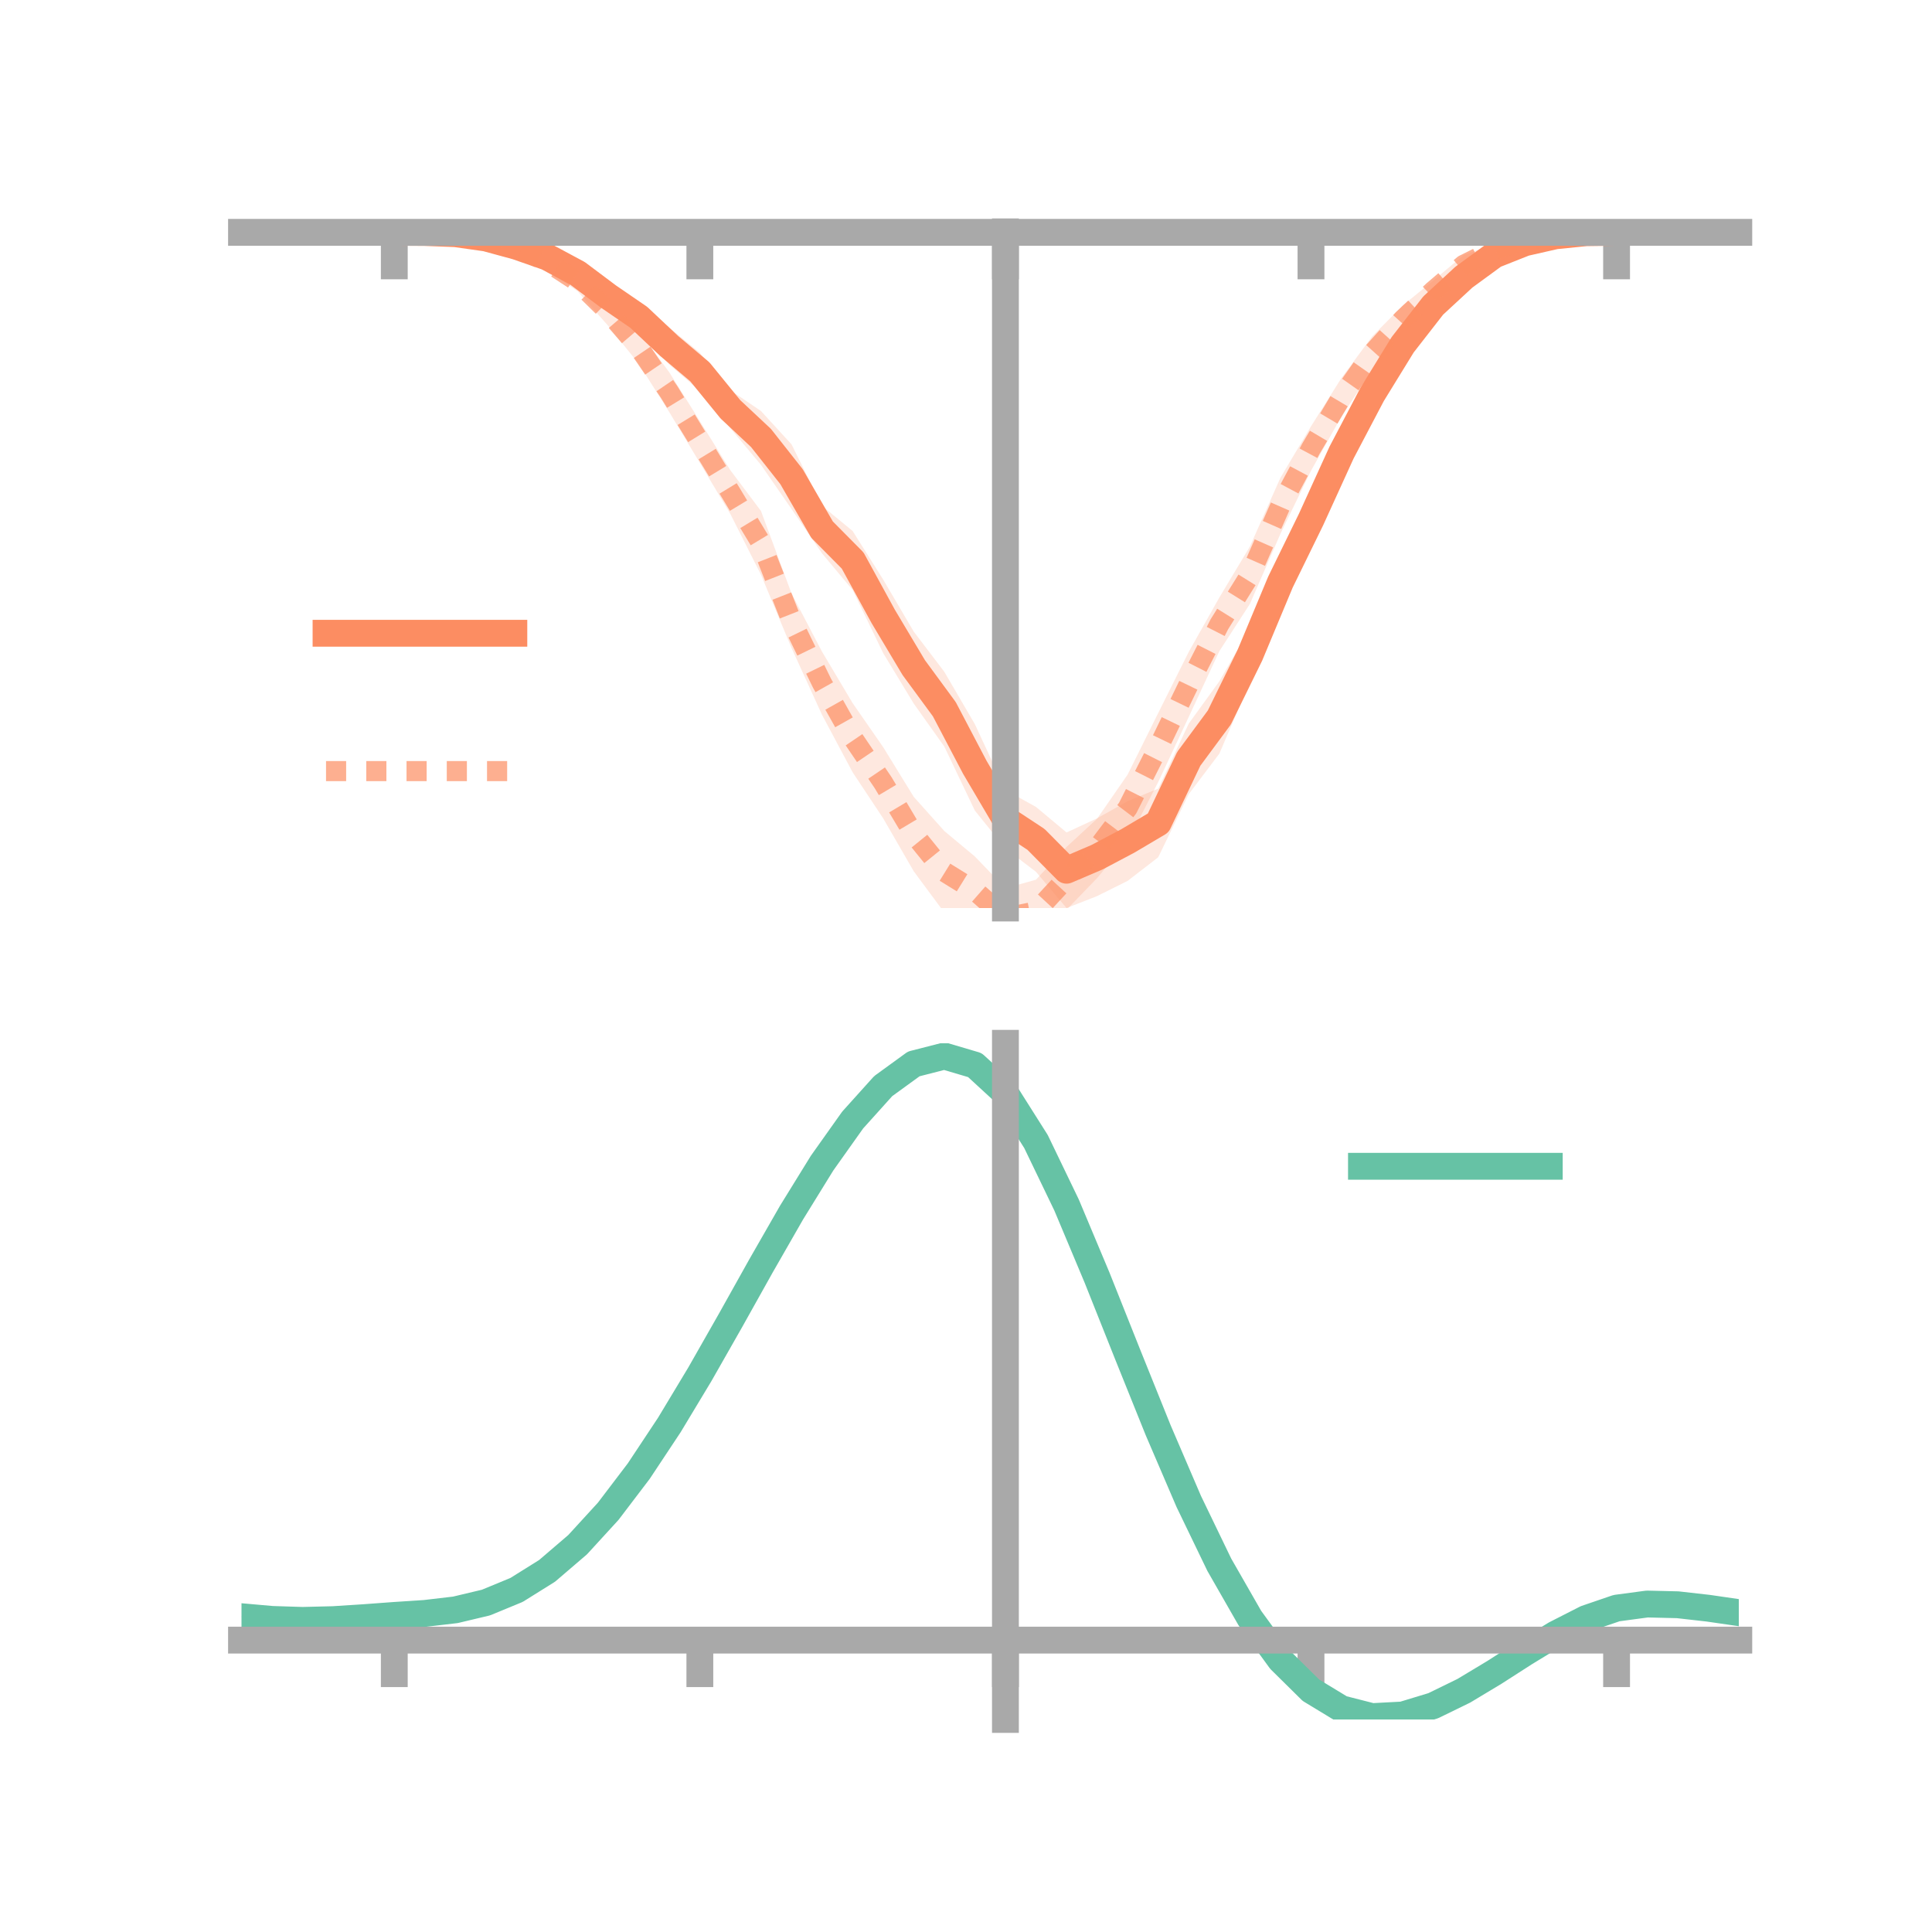 <?xml version="1.0" encoding="utf-8" standalone="no"?>
<!DOCTYPE svg PUBLIC "-//W3C//DTD SVG 1.1//EN"
  "http://www.w3.org/Graphics/SVG/1.1/DTD/svg11.dtd">
<!-- Created with matplotlib (https://matplotlib.org/) -->
<svg height="144pt" version="1.1" viewBox="0 0 144 144" width="144pt" xmlns="http://www.w3.org/2000/svg" xmlns:xlink="http://www.w3.org/1999/xlink">
 <defs>
  <style type="text/css">*{stroke-linecap:butt;stroke-linejoin:round;}</style>
 </defs>
 <g id="figure_1">
  <g id="patch_1">
   <path d="M 0 144 
L 144 144 
L 144 0 
L 0 0 
z
" style="fill:none;"/>
  </g>
  <g id="axes_1">
   <g id="patch_2">
    <path d="M 18 67.68 
L 129.6 67.68 
L 129.6 17.28 
L 18 17.28 
z
" style="fill:none;"/>
   </g>
   <g id="PolyCollection_1">
    <path clip-path="url(#p6bca51aae7)" d="M 18 17.315 
L 18 17.315 
L 20.278 17.315 
L 22.555 17.315 
L 24.833 17.315 
L 27.11 17.315 
L 29.388 17.315 
L 31.665 17.28 
L 33.943 17.286 
L 36.22 17.509 
L 38.498 17.994 
L 40.776 18.555 
L 43.053 19.671 
L 45.331 21.314 
L 47.608 22.526 
L 49.886 24.416 
L 52.163 26.292 
L 54.441 29.091 
L 56.718 30.634 
L 58.996 33.12 
L 61.273 37.706 
L 63.551 39.579 
L 65.829 43.202 
L 68.106 47.077 
L 70.384 50.072 
L 72.661 53.976 
L 74.939 58.882 
L 77.216 60.143 
L 79.494 62.046 
L 81.771 60.992 
L 84.049 59.716 
L 86.327 58.778 
L 88.604 53.929 
L 90.882 50.783 
L 93.159 46.813 
L 95.437 41.465 
L 97.714 36.669 
L 99.992 32.536 
L 102.269 28.123 
L 104.547 24.728 
L 106.824 21.913 
L 109.102 20.059 
L 111.38 18.633 
L 113.657 17.883 
L 115.935 17.417 
L 118.212 17.29 
L 120.49 17.315 
L 122.767 17.315 
L 125.045 17.315 
L 127.322 17.315 
L 129.6 17.315 
L 129.6 17.315 
L 129.6 17.315 
L 127.322 17.315 
L 125.045 17.315 
L 122.767 17.315 
L 120.49 17.315 
L 118.212 17.402 
L 115.935 17.732 
L 113.657 18.303 
L 111.38 19.359 
L 109.102 21.27 
L 106.824 23.631 
L 104.547 26.665 
L 102.269 30.678 
L 99.992 34.925 
L 97.714 40.786 
L 95.437 45.301 
L 93.159 50.863 
L 90.882 56.174 
L 88.604 59.188 
L 86.327 63.896 
L 84.049 65.655 
L 81.771 66.789 
L 79.494 67.68 
L 77.216 64.981 
L 74.939 63.244 
L 72.661 60.418 
L 70.384 55.645 
L 68.106 52.441 
L 65.829 48.681 
L 63.551 43.976 
L 61.273 41.25 
L 58.996 37.938 
L 56.718 34.648 
L 54.441 31.927 
L 52.163 29.136 
L 49.886 27.176 
L 47.608 24.774 
L 45.331 22.863 
L 43.053 21.089 
L 40.776 19.76 
L 38.498 18.725 
L 36.22 17.972 
L 33.943 17.548 
L 31.665 17.381 
L 29.388 17.315 
L 27.11 17.315 
L 24.833 17.315 
L 22.555 17.315 
L 20.278 17.315 
L 18 17.315 
z
" style="fill:#fc8d62;fill-opacity:0.2;"/>
   </g>
   <g id="PolyCollection_2">
    <path clip-path="url(#p6bca51aae7)" d="M 18 17.315 
L 18 17.315 
L 20.278 17.315 
L 22.555 17.315 
L 24.833 17.315 
L 27.11 17.315 
L 29.388 17.315 
L 31.665 17.281 
L 33.943 17.289 
L 36.22 17.521 
L 38.498 17.94 
L 40.776 18.898 
L 43.053 20.292 
L 45.331 22.193 
L 47.608 24.67 
L 49.886 27.75 
L 52.163 31.387 
L 54.441 35.054 
L 56.718 38.084 
L 58.996 44.232 
L 61.273 48.578 
L 63.551 52.407 
L 65.829 55.691 
L 68.106 59.393 
L 70.384 61.939 
L 72.661 63.838 
L 74.939 66.205 
L 77.216 65.567 
L 79.494 63.126 
L 81.771 61.024 
L 84.049 57.73 
L 86.327 53.142 
L 88.604 48.584 
L 90.882 44.536 
L 93.159 40.738 
L 95.437 35.608 
L 97.714 31.776 
L 99.992 28.162 
L 102.269 25.078 
L 104.547 22.775 
L 106.824 20.916 
L 109.102 19.007 
L 111.38 18.182 
L 113.657 17.654 
L 115.935 17.346 
L 118.212 17.298 
L 120.49 17.315 
L 122.767 17.315 
L 125.045 17.315 
L 127.322 17.315 
L 129.6 17.315 
L 129.6 17.315 
L 129.6 17.315 
L 127.322 17.315 
L 125.045 17.315 
L 122.767 17.315 
L 120.49 17.315 
L 118.212 17.405 
L 115.935 17.672 
L 113.657 18.169 
L 111.38 19.018 
L 109.102 20.463 
L 106.824 22.436 
L 104.547 24.868 
L 102.269 27.622 
L 99.992 31.021 
L 97.714 35.088 
L 95.437 39.783 
L 93.159 45.016 
L 90.882 48.535 
L 88.604 53.43 
L 86.327 58.286 
L 84.049 62.724 
L 81.771 65.449 
L 79.494 67.809 
L 77.216 70.299 
L 74.939 70.567 
L 72.661 68.936 
L 70.384 68.018 
L 68.106 64.942 
L 65.829 60.997 
L 63.551 57.564 
L 61.273 53.286 
L 58.996 48.297 
L 56.718 42.836 
L 54.441 38.316 
L 52.163 34.502 
L 49.886 30.72 
L 47.608 27.109 
L 45.331 24.287 
L 43.053 21.715 
L 40.776 20.142 
L 38.498 18.837 
L 36.22 18.11 
L 33.943 17.591 
L 31.665 17.368 
L 29.388 17.315 
L 27.11 17.315 
L 24.833 17.315 
L 22.555 17.315 
L 20.278 17.315 
L 18 17.315 
z
" style="fill:#fc8d62;fill-opacity:0.2;"/>
   </g>
   <g id="matplotlib.axis_1">
    <g id="xtick_1">
     <g id="line2d_1">
      <defs>
       <path d="M 0 0 
L 0 3.5 
" id="m15f88dd7bf" style="stroke:#a9a9a9;stroke-width:2;"/>
      </defs>
      <g>
       <use style="fill:#a9a9a9;stroke:#a9a9a9;stroke-width:2;" x="29.388" xlink:href="#m15f88dd7bf" y="17.315"/>
      </g>
     </g>
    </g>
    <g id="xtick_2">
     <g id="line2d_2">
      <g>
       <use style="fill:#a9a9a9;stroke:#a9a9a9;stroke-width:2;" x="52.163" xlink:href="#m15f88dd7bf" y="17.315"/>
      </g>
     </g>
    </g>
    <g id="xtick_3">
     <g id="line2d_3">
      <g>
       <use style="fill:#a9a9a9;stroke:#a9a9a9;stroke-width:2;" x="74.939" xlink:href="#m15f88dd7bf" y="17.315"/>
      </g>
     </g>
    </g>
    <g id="xtick_4">
     <g id="line2d_4">
      <g>
       <use style="fill:#a9a9a9;stroke:#a9a9a9;stroke-width:2;" x="97.714" xlink:href="#m15f88dd7bf" y="17.315"/>
      </g>
     </g>
    </g>
    <g id="xtick_5">
     <g id="line2d_5">
      <g>
       <use style="fill:#a9a9a9;stroke:#a9a9a9;stroke-width:2;" x="120.49" xlink:href="#m15f88dd7bf" y="17.315"/>
      </g>
     </g>
    </g>
   </g>
   <g id="matplotlib.axis_2"/>
   <g id="line2d_6">
    <path clip-path="url(#p6bca51aae7)" d="M 18 17.315 
L 20.278 17.315 
L 22.555 17.315 
L 24.833 17.315 
L 27.11 17.315 
L 29.388 17.315 
L 31.665 17.33 
L 33.943 17.417 
L 36.22 17.74 
L 38.498 18.36 
L 40.776 19.157 
L 43.053 20.38 
L 45.331 22.089 
L 47.608 23.65 
L 49.886 25.796 
L 52.163 27.714 
L 54.441 30.509 
L 56.718 32.641 
L 58.996 35.529 
L 61.273 39.478 
L 63.551 41.778 
L 65.829 45.942 
L 68.106 49.759 
L 70.384 52.859 
L 72.661 57.197 
L 74.939 61.063 
L 77.216 62.562 
L 79.494 64.863 
L 81.771 63.89 
L 84.049 62.686 
L 86.327 61.337 
L 88.604 56.558 
L 90.882 53.478 
L 93.159 48.838 
L 95.437 43.383 
L 97.714 38.728 
L 99.992 33.73 
L 102.269 29.4 
L 104.547 25.696 
L 106.824 22.772 
L 109.102 20.664 
L 111.38 18.996 
L 113.657 18.093 
L 115.935 17.575 
L 118.212 17.346 
L 120.49 17.315 
L 122.767 17.315 
L 125.045 17.315 
L 127.322 17.315 
L 129.6 17.315 
" style="fill:none;stroke:#fc8d62;stroke-linecap:square;stroke-width:2;"/>
   </g>
   <g id="line2d_7">
    <path clip-path="url(#p6bca51aae7)" d="M 18 17.315 
L 20.278 17.315 
L 22.555 17.315 
L 24.833 17.315 
L 27.11 17.315 
L 29.388 17.315 
L 31.665 17.324 
L 33.943 17.44 
L 36.22 17.815 
L 38.498 18.388 
L 40.776 19.52 
L 43.053 21.003 
L 45.331 23.24 
L 47.608 25.89 
L 49.886 29.235 
L 52.163 32.945 
L 54.441 36.685 
L 56.718 40.46 
L 58.996 46.265 
L 61.273 50.932 
L 63.551 54.986 
L 65.829 58.344 
L 68.106 62.168 
L 70.384 64.979 
L 72.661 66.387 
L 74.939 68.386 
L 77.216 67.933 
L 79.494 65.468 
L 81.771 63.237 
L 84.049 60.227 
L 86.327 55.714 
L 88.604 51.007 
L 90.882 46.535 
L 93.159 42.877 
L 95.437 37.695 
L 97.714 33.432 
L 99.992 29.592 
L 102.269 26.35 
L 104.547 23.821 
L 106.824 21.676 
L 109.102 19.735 
L 111.38 18.6 
L 113.657 17.912 
L 115.935 17.509 
L 118.212 17.351 
L 120.49 17.315 
L 122.767 17.315 
L 125.045 17.315 
L 127.322 17.315 
L 129.6 17.315 
" style="fill:none;stroke:#fc8d62;stroke-dasharray:1.5,1.5;stroke-dashoffset:0;stroke-opacity:0.7;stroke-width:1.5;"/>
   </g>
   <g id="patch_3">
    <path d="M 74.939 67.68 
L 74.939 17.28 
" style="fill:none;stroke:#a9a9a9;stroke-linecap:square;stroke-linejoin:miter;stroke-width:2;"/>
   </g>
   <g id="patch_4">
    <path d="M 129.6 67.68 
L 129.6 17.28 
" style="fill:none;"/>
   </g>
   <g id="patch_5">
    <path d="M 18 17.315 
L 129.6 17.315 
" style="fill:none;stroke:#a9a9a9;stroke-linecap:square;stroke-linejoin:miter;stroke-width:2;"/>
   </g>
   <g id="patch_6">
    <path d="M 18 17.28 
L 129.6 17.28 
" style="fill:none;"/>
   </g>
   <g id="legend_1">
    <g id="line2d_8">
     <path d="M 24.3 47.2 
L 38.3 47.2 
" style="fill:none;stroke:#fc8d62;stroke-linecap:square;stroke-width:2;"/>
    </g>
    <g id="line2d_9"/>
    <g id="text_1">
     <!--   -->
     <g transform="translate(43.9 49.65)scale(0.07 -0.07)">
      <defs>
       <path id="DejaVuSans-32"/>
      </defs>
      <use xlink:href="#DejaVuSans-32"/>
     </g>
    </g>
    <g id="line2d_10">
     <path d="M 24.3 57.474 
L 38.3 57.474 
" style="fill:none;stroke:#fc8d62;stroke-dasharray:1.5,1.5;stroke-dashoffset:0;stroke-opacity:0.7;stroke-width:1.5;"/>
    </g>
    <g id="line2d_11"/>
    <g id="text_2">
     <!--   -->
     <g transform="translate(43.9 59.924)scale(0.07 -0.07)">
      <use xlink:href="#DejaVuSans-32"/>
     </g>
    </g>
   </g>
  </g>
  <g id="axes_2">
   <g id="patch_7">
    <path d="M 18 128.16 
L 129.6 128.16 
L 129.6 77.76 
L 18 77.76 
z
" style="fill:none;"/>
   </g>
   <g id="PolyCollection_3">
    <path clip-path="url(#p803891a584)" d="M 18 120.539 
L 18 120.46 
L 20.278 120.672 
L 22.555 120.744 
L 24.833 120.68 
L 27.11 120.525 
L 29.388 120.348 
L 31.665 120.193 
L 33.943 119.922 
L 36.22 119.374 
L 38.498 118.423 
L 40.776 116.978 
L 43.053 114.989 
L 45.331 112.446 
L 47.608 109.381 
L 49.886 105.862 
L 52.163 101.989 
L 54.441 97.891 
L 56.718 93.724 
L 58.996 89.662 
L 61.273 85.894 
L 63.551 82.618 
L 65.829 80.038 
L 68.106 78.353 
L 70.384 77.76 
L 72.661 78.444 
L 74.939 80.573 
L 77.216 84.226 
L 79.494 89.024 
L 81.771 94.529 
L 84.049 100.333 
L 86.327 106.079 
L 88.604 111.468 
L 90.882 116.264 
L 93.159 120.301 
L 95.437 123.476 
L 97.714 125.751 
L 99.992 127.145 
L 102.269 127.732 
L 104.547 127.618 
L 106.824 126.94 
L 109.102 125.848 
L 111.38 124.503 
L 113.657 123.067 
L 115.935 121.7 
L 118.212 120.554 
L 120.49 119.78 
L 122.767 119.477 
L 125.045 119.536 
L 127.322 119.803 
L 129.6 120.146 
L 129.6 120.25 
L 129.6 120.25 
L 127.322 119.931 
L 125.045 119.681 
L 122.767 119.633 
L 120.49 119.94 
L 118.212 120.724 
L 115.935 121.899 
L 113.657 123.313 
L 111.38 124.802 
L 109.102 126.197 
L 106.824 127.327 
L 104.547 128.032 
L 102.269 128.16 
L 99.992 127.586 
L 97.714 126.217 
L 95.437 123.995 
L 93.159 120.911 
L 90.882 117 
L 88.604 112.356 
L 86.327 107.139 
L 84.049 101.571 
L 81.771 95.94 
L 79.494 90.596 
L 77.216 85.936 
L 74.939 82.389 
L 72.661 80.327 
L 70.384 79.667 
L 68.106 80.242 
L 65.829 81.867 
L 63.551 84.349 
L 61.273 87.493 
L 58.996 91.103 
L 56.718 94.987 
L 54.441 98.966 
L 52.163 102.874 
L 49.886 106.565 
L 47.608 109.918 
L 45.331 112.842 
L 43.053 115.275 
L 40.776 117.188 
L 38.498 118.59 
L 36.22 119.519 
L 33.943 120.055 
L 31.665 120.316 
L 29.388 120.459 
L 27.11 120.62 
L 24.833 120.756 
L 22.555 120.804 
L 20.278 120.732 
L 18 120.539 
z
" style="fill:#66c2a5;fill-opacity:0.2;"/>
   </g>
   <g id="matplotlib.axis_3">
    <g id="xtick_6">
     <g id="line2d_12">
      <g>
       <use style="fill:#a9a9a9;stroke:#a9a9a9;stroke-width:2;" x="29.388" xlink:href="#m15f88dd7bf" y="122.244"/>
      </g>
     </g>
    </g>
    <g id="xtick_7">
     <g id="line2d_13">
      <g>
       <use style="fill:#a9a9a9;stroke:#a9a9a9;stroke-width:2;" x="52.163" xlink:href="#m15f88dd7bf" y="122.244"/>
      </g>
     </g>
    </g>
    <g id="xtick_8">
     <g id="line2d_14">
      <g>
       <use style="fill:#a9a9a9;stroke:#a9a9a9;stroke-width:2;" x="74.939" xlink:href="#m15f88dd7bf" y="122.244"/>
      </g>
     </g>
    </g>
    <g id="xtick_9">
     <g id="line2d_15">
      <g>
       <use style="fill:#a9a9a9;stroke:#a9a9a9;stroke-width:2;" x="97.714" xlink:href="#m15f88dd7bf" y="122.244"/>
      </g>
     </g>
    </g>
    <g id="xtick_10">
     <g id="line2d_16">
      <g>
       <use style="fill:#a9a9a9;stroke:#a9a9a9;stroke-width:2;" x="120.49" xlink:href="#m15f88dd7bf" y="122.244"/>
      </g>
     </g>
    </g>
   </g>
   <g id="matplotlib.axis_4"/>
   <g id="line2d_17">
    <path clip-path="url(#p803891a584)" d="M 18 120.5 
L 20.278 120.702 
L 22.555 120.774 
L 24.833 120.718 
L 27.11 120.572 
L 29.388 120.404 
L 31.665 120.255 
L 33.943 119.988 
L 36.22 119.446 
L 38.498 118.506 
L 40.776 117.083 
L 43.053 115.132 
L 45.331 112.644 
L 47.608 109.65 
L 49.886 106.213 
L 52.163 102.431 
L 54.441 98.429 
L 56.718 94.356 
L 58.996 90.382 
L 61.273 86.693 
L 63.551 83.483 
L 65.829 80.952 
L 68.106 79.298 
L 70.384 78.714 
L 72.661 79.386 
L 74.939 81.481 
L 77.216 85.081 
L 79.494 89.81 
L 81.771 95.235 
L 84.049 100.952 
L 86.327 106.609 
L 88.604 111.912 
L 90.882 116.632 
L 93.159 120.606 
L 95.437 123.736 
L 97.714 125.984 
L 99.992 127.366 
L 102.269 127.946 
L 104.547 127.825 
L 106.824 127.134 
L 109.102 126.022 
L 111.38 124.652 
L 113.657 123.19 
L 115.935 121.8 
L 118.212 120.639 
L 120.49 119.86 
L 122.767 119.555 
L 125.045 119.609 
L 127.322 119.867 
L 129.6 120.198 
" style="fill:none;stroke:#66c2a5;stroke-linecap:square;stroke-width:2;"/>
   </g>
   <g id="patch_8">
    <path d="M 74.939 128.16 
L 74.939 77.76 
" style="fill:none;stroke:#a9a9a9;stroke-linecap:square;stroke-linejoin:miter;stroke-width:2;"/>
   </g>
   <g id="patch_9">
    <path d="M 129.6 128.16 
L 129.6 77.76 
" style="fill:none;"/>
   </g>
   <g id="patch_10">
    <path d="M 18 122.244 
L 129.6 122.244 
" style="fill:none;stroke:#a9a9a9;stroke-linecap:square;stroke-linejoin:miter;stroke-width:2;"/>
   </g>
   <g id="patch_11">
    <path d="M 18 77.76 
L 129.6 77.76 
" style="fill:none;"/>
   </g>
   <g id="legend_2">
    <g id="line2d_18">
     <path d="M 101.475 86.929 
L 115.475 86.929 
" style="fill:none;stroke:#66c2a5;stroke-linecap:square;stroke-width:2;"/>
    </g>
    <g id="line2d_19"/>
    <g id="text_3">
     <!--   -->
     <g transform="translate(121.075 89.379)scale(0.07 -0.07)">
      <use xlink:href="#DejaVuSans-32"/>
     </g>
    </g>
   </g>
  </g>
 </g>
 <defs>
  <clipPath id="p6bca51aae7">
   <rect height="50.4" width="111.6" x="18" y="17.28"/>
  </clipPath>
  <clipPath id="p803891a584">
   <rect height="50.4" width="111.6" x="18" y="77.76"/>
  </clipPath>
 </defs>
</svg>
